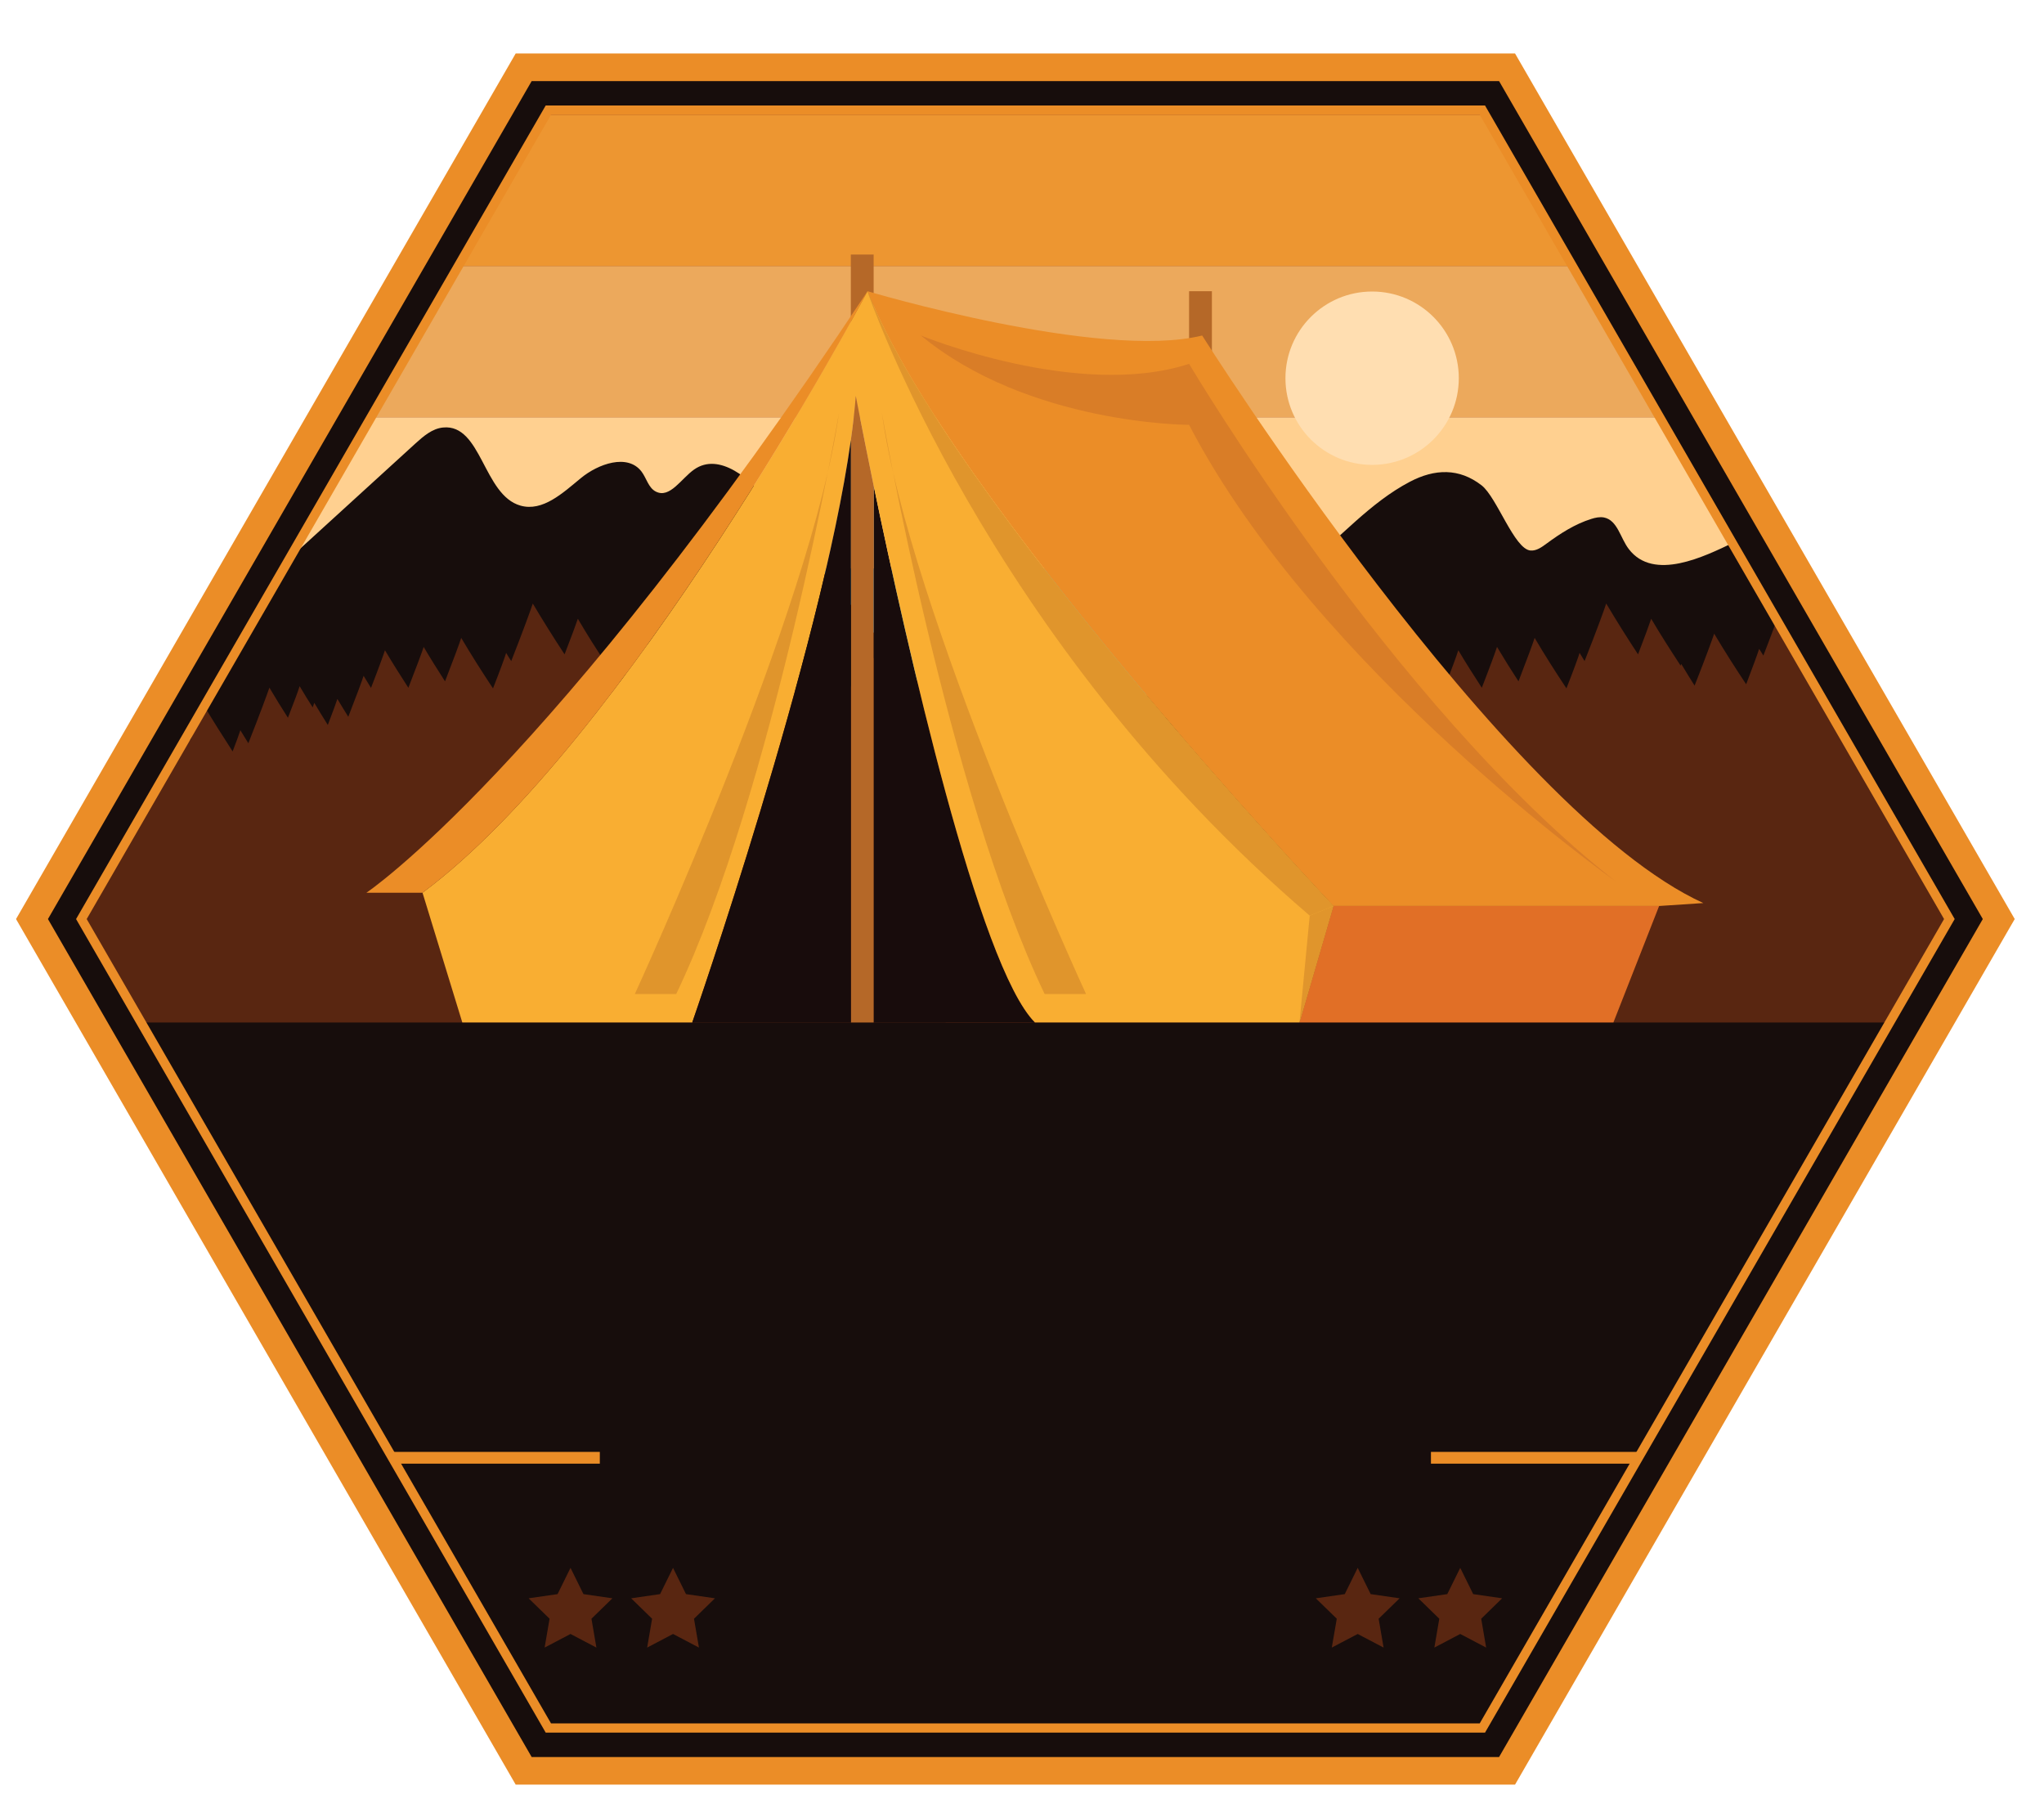 <?xml version="1.0" encoding="utf-8"?>
<!-- Generator: Adobe Illustrator 16.0.0, SVG Export Plug-In . SVG Version: 6.00 Build 0)  -->
<!DOCTYPE svg PUBLIC "-//W3C//DTD SVG 1.1//EN" "http://www.w3.org/Graphics/SVG/1.1/DTD/svg11.dtd">
<svg version="1.1" id="Layer_1" xmlns="http://www.w3.org/2000/svg" xmlns:xlink="http://www.w3.org/1999/xlink" x="0px" y="0px"
	 width="127.56px" height="113.39px" viewBox="0 0 127.56 113.39" enable-background="new 0 0 127.56 113.39" xml:space="preserve">
<g>
	<path fill="#1D1D1B" d="M289.242,417.527c4.457-1.667,9.277-2.583,14.311-2.583c15.716,0,29.387,8.901,36.255,21.924
		c0.417-0.021,0.86-0.036,1.339-0.036c0.504,0,0.986,0.018,1.456,0.045c-7.069-14.443-21.916-24.416-39.05-24.416
		c-5.563,0-10.875,1.062-15.766,2.973C288.234,416.185,288.721,416.881,289.242,417.527"/>
	<path fill="#1D1D1B" d="M277.533,487.535c-9.125-7.52-14.951-18.902-14.951-31.622c0-2.524,0.242-4.993,0.682-7.394
		c-0.664-1.29-1.21-2.612-1.65-3.957c-0.979,3.621-1.515,7.424-1.515,11.351c0,13.832,6.505,26.165,16.608,34.129
		C276.969,489.212,277.246,488.375,277.533,487.535"/>
	<path fill="#1D1D1B" d="M342.854,444.37c1.078,3.663,1.666,7.535,1.666,11.543c0,22.59-18.377,40.968-40.967,40.968
		c-6.063,0-11.816-1.332-16.998-3.705c-0.719,0.547-1.425,1.129-2.115,1.748c5.77,2.84,12.258,4.44,19.113,4.44
		c23.959,0,43.45-19.492,43.45-43.451c0-4.294-0.634-8.44-1.801-12.36C344.352,443.771,343.568,444.043,342.854,444.37"/>
	<path fill="#1D1D1B" d="M348.953,441.12c-19.861,1.136-13.035,22.086-29.793,35.433c-10.145,8.074-31.863,5.847-43.453,26.381
		c0.776-8.691,6.791-26.189,12.918-32.862c5.523,0.043,9.386,3.172,9.621,3.364c-5.996-9.038-22.601-10.986-31.074-22.178
		c-9.422-12.447-3.891-28.945,0.467-36.623c3.531,9.285,9.154,15.275,15.263,19.807c14.812,10.992,32.466,13.377,30.05,33.265
		c7.449-9.856,2.639-26.226,2.639-26.226s4.426-5.667,10.943-6.672c6.518-1.006,11.043,4.139,11.043,4.139
		S345.851,437.6,348.953,441.12"/>
	<path fill="#1D1D1B" d="M310.232,436.595c-7.139-11.099-22.004-10.372-26.25-25.375c0,0-4.174,8.045-3.381,16.138
		c1.52,2.226,3.108,3.762,4.883,5.174c15.727,12.519,32.277,15.312,27.468,35.175C312.952,467.706,318.793,449.898,310.232,436.595"
		/>
</g>
<polygon fill="#170D0C" points="94.051,4.198 32.682,4.198 1.997,57.346 32.682,110.494 94.051,110.494 124.736,57.346 "/>
<path fill="#EB8D27" d="M94.549,111.356H32.183L1,57.346l31.183-54.01h62.366l31.184,54.01l-0.25,0.431L94.549,111.356z
	 M33.179,109.632h60.374l30.188-52.286L93.553,5.061H33.179L2.992,57.346L33.179,109.632z"/>
<path fill="#944521" d="M108.111,33.888c-1.715,0.815-4.91,2.41-6.461,0.371c-0.531-0.687-0.701-1.801-1.553-1.971
	c-0.262-0.049-0.535,0.012-0.791,0.091c-1.01,0.316-1.922,0.9-2.781,1.533c-0.305,0.225-0.639,0.469-1.01,0.438
	c-1.012-0.085-2.094-3.317-3.051-4.065c-1.398-1.089-2.926-1.041-4.477-0.225c-2.479,1.301-4.354,3.499-6.514,5.233
	c-2.928,2.349-5.764,4.814-8.502,7.376c-0.316,0.298-0.645,0.597-0.98,0.895c-0.242,0.214-0.486,0.426-0.736,0.64
	c-0.484,0.401-0.979,0.796-1.49,1.162c-0.207,0.146-0.414,0.286-0.621,0.426c-0.615,0.401-1.236,0.761-1.873,1.047
	c-0.195,0.085-0.385,0.164-0.578,0.238h-0.008c-0.42,0.158-0.838,0.286-1.266,0.365c-0.821,0.17-1.643,0.183-2.464-0.013
	c-0.305-0.067-0.603-0.158-0.907-0.286c-1.472-0.614-2.58-1.856-3.626-3.061c-0.219-0.256-0.445-0.512-0.657-0.772
	c-0.438-0.5-0.864-0.999-1.284-1.504c-2.891-3.402-5.703-6.877-8.441-10.413c-1.169-1.509-3.152-3.194-4.717-2.099
	c-0.81,0.565-1.515,1.826-2.392,1.381c-0.462-0.23-0.583-0.833-0.895-1.248c-0.864-1.138-2.702-0.492-3.803,0.42
	c-1.108,0.913-2.368,2.093-3.749,1.704c-2.326-0.651-2.429-5.111-4.832-4.875c-0.682,0.067-1.229,0.548-1.735,1.004
	c-2.61,2.386-5.227,4.766-7.837,7.152l5.075-8.795l5.454-9.439l5.445-9.439l0.171-0.292h58.284l0.172,0.292l5.445,9.439l5.453,9.439
	l4.523,7.833L108.111,33.888z"/>
<polygon fill="#3CC1CD" points="121.654,57.349 117.928,63.8 8.804,63.8 5.079,57.349 6.808,54.355 119.926,54.355 "/>
<polygon fill="#39B4C6" points="119.926,54.355 6.808,54.355 12.255,44.915 114.479,44.915 "/>
<polygon fill="#3DA4C3" points="114.479,44.915 12.254,44.915 17.707,35.476 109.025,35.476 "/>
<polygon fill="#FFD090" points="109.025,35.476 17.708,35.476 23.154,26.037 103.578,26.037 "/>
<polygon fill="#ECA95C" points="103.578,26.037 23.154,26.037 28.608,16.598 98.125,16.598 "/>
<polygon fill="#ED9631" points="98.125,16.598 28.608,16.598 34.053,7.159 92.68,7.159 "/>
<path fill="#170D0C" d="M121.654,57.349l-3.727,6.451l-10.801,18.708l-14.619,25.316H34.224L22.285,87.139L8.804,63.8l-3.725-6.451
	l1.729-2.994l4.881-8.454l0.566-0.986l0.31-0.529c0-0.007,0.006-0.013,0.006-0.019l0.178-0.311l4.959-8.581l0.372-0.646
	c2.61-2.385,5.228-4.765,7.838-7.15c0.505-0.457,1.053-0.938,1.734-1.004c2.404-0.237,2.507,4.224,4.833,4.875
	c1.381,0.39,2.641-0.791,3.749-1.704c1.101-0.913,2.938-1.558,3.803-0.42c0.311,0.414,0.432,1.017,0.894,1.248
	c0.876,0.445,1.583-0.816,2.392-1.381c1.564-1.095,3.548,0.59,4.716,2.099c2.738,3.536,5.551,7.012,8.442,10.414
	c0.419,0.505,0.845,1.004,1.284,1.503c0.213,0.261,0.438,0.517,0.657,0.773c1.047,1.205,2.153,2.447,3.627,3.061
	c0.304,0.128,0.603,0.219,0.907,0.287c0.821,0.194,1.644,0.182,2.463,0.012c0.426-0.08,0.846-0.208,1.268-0.365h0.006
	c0.193-0.074,0.383-0.153,0.578-0.238c0.639-0.286,1.258-0.646,1.873-1.047c0.207-0.14,0.414-0.28,0.621-0.426
	c0.512-0.365,1.006-0.76,1.49-1.162c0.25-0.213,0.494-0.426,0.736-0.64c0.336-0.298,0.664-0.597,0.98-0.895
	c2.74-2.562,5.574-5.027,8.502-7.376c2.16-1.734,4.033-3.932,6.512-5.233c1.553-0.816,3.08-0.864,4.479,0.225
	c0.957,0.748,2.039,3.98,3.051,4.065c0.371,0.031,0.705-0.213,1.01-0.438c0.859-0.633,1.771-1.217,2.781-1.533
	c0.254-0.08,0.529-0.141,0.791-0.091c0.852,0.17,1.021,1.284,1.551,1.971c1.553,2.039,4.748,0.444,6.465-0.371l0.438,0.766
	c0.158,0.274,0.316,0.548,0.475,0.822l1.861,3.219l3.592,6.22l5.447,9.44L121.654,57.349z"/>
<path fill="#592611" d="M65.146,59.289h-3.621c0.59,0.847,1.74,2.935,2.836,4.512H8.805l-3.726-6.452l1.729-2.994l4.881-8.454
	c0.06,0.103,0.128,0.2,0.194,0.304c0.298-0.785,0.536-1.412,0.683-1.82c0-0.006,0.004-0.012,0.004-0.018
	c0.062-0.17,0.11-0.304,0.134-0.383c0.013,0.024,0.031,0.049,0.043,0.072c0.566,0.95,1.163,1.894,1.771,2.83
	c0.256-0.669,0.426-1.137,0.482-1.32c0.164,0.273,0.334,0.542,0.499,0.809c0.706-1.789,1.192-3.104,1.313-3.468
	c0.371,0.633,0.761,1.26,1.157,1.88c0.396-1.01,0.658-1.734,0.73-1.972c0.261,0.444,0.535,0.888,0.815,1.326
	c0.043-0.121,0.079-0.219,0.098-0.285c0.274,0.462,0.56,0.924,0.845,1.38c0.317-0.827,0.53-1.417,0.597-1.625
	c0.219,0.372,0.45,0.738,0.681,1.115c0.511-1.315,0.87-2.276,0.955-2.557c0.153,0.25,0.311,0.506,0.463,0.754
	c0.469-1.205,0.779-2.063,0.871-2.349c0.468,0.791,0.961,1.57,1.46,2.342c0.511-1.307,0.864-2.263,0.956-2.549
	c0.426,0.724,0.876,1.436,1.333,2.148c0.541-1.394,0.913-2.404,1.01-2.713c0.627,1.064,1.296,2.117,1.984,3.152
	c0.444-1.132,0.736-1.935,0.821-2.215c0.103,0.177,0.207,0.347,0.317,0.511c0.724-1.844,1.223-3.212,1.345-3.59
	c0.633,1.065,1.295,2.124,1.984,3.17c0.438-1.138,0.742-1.954,0.828-2.222c0.578,0.993,1.198,1.96,1.838,2.928
	c0.013-0.042,0.024-0.079,0.037-0.109c0.267,0.456,0.554,0.906,0.833,1.357c0.657-1.675,1.107-2.891,1.217-3.244
	c0.633,1.065,1.308,2.117,1.996,3.158c0.433-1.125,0.724-1.941,0.81-2.209c0.085,0.14,0.183,0.274,0.268,0.42
	c0.584-1.516,0.992-2.61,1.096-2.939c0.62,1.064,1.296,2.124,1.984,3.17c0.432-1.138,0.736-1.954,0.822-2.222
	c0.968,1.65,2.014,3.269,3.128,4.857c0.358-0.938,0.603-1.601,0.675-1.832c0.53,0.894,1.09,1.777,1.668,2.653
	c0.365-0.95,0.608-1.631,0.682-1.856c0.072,0.122,0.151,0.231,0.224,0.354c0.488-1.266,0.828-2.191,0.919-2.465
	c0.524,0.895,1.083,1.783,1.661,2.659c0.244-0.633,0.438-1.144,0.561-1.485c0.061-0.17,0.104-0.304,0.127-0.376
	c0.373,0.632,0.755,1.259,1.157,1.88c1.338,2.1,2.817,4.132,4.443,6.085c0.078,0.104,0.157,0.201,0.243,0.298
	c0.505,0.602,1.796,3,3.018,4.753h-3.414c0.024,0.03,0.049,0.06,0.073,0.091C62.633,55.133,63.923,57.531,65.146,59.289"/>
<path fill="#592611" d="M121.654,57.349l-3.727,6.451H59.006c0.706-1.619,1.357-3.202,1.875-4.511h-1.09
	c0.773-1.758,1.473-3.475,2.009-4.843h-1.693c0.816-1.844,1.552-3.652,2.1-5.052c0.322-0.822,0.578-1.497,0.749-1.965
	c0.103-0.287,0.17-0.487,0.206-0.598c0.092,0.159,0.188,0.311,0.28,0.463c0.371-0.98,0.626-1.673,0.706-1.923
	c0.413,0.694,0.834,1.381,1.271,2.07c0.232,0.365,0.471,0.73,0.713,1.095c0.225-0.584,0.414-1.077,0.555-1.46h0.006
	c0.133-0.365,0.217-0.633,0.26-0.767c0.105,0.177,0.207,0.353,0.318,0.529c0.291,0.487,0.596,0.974,0.906,1.455
	c0.4-1.01,0.734-1.881,0.967-2.501c0.164-0.451,0.281-0.767,0.328-0.913c0.098,0.165,0.195,0.328,0.293,0.486
	c0.207,0.348,0.426,0.693,0.641,1.035c0.344-0.87,0.631-1.619,0.85-2.197c0.213-0.584,0.359-0.986,0.422-1.169
	c0.102,0.177,0.207,0.353,0.314,0.529c0.471,0.792,0.969,1.576,1.48,2.355c0.193-0.517,0.328-0.882,0.375-1.041
	c0.063,0.11,0.131,0.212,0.189,0.316c0.227-0.603,0.379-1.028,0.443-1.21c0.41,0.699,0.842,1.393,1.273,2.074
	c0.615-1.551,1.035-2.689,1.139-3.024c0.633,1.078,1.291,2.13,1.984,3.17c0.43-1.137,0.736-1.954,0.82-2.221
	c0.578,0.973,1.188,1.941,1.814,2.902c0.25-0.669,0.42-1.137,0.48-1.32c0.158,0.273,0.33,0.542,0.498,0.809
	c0.707-1.789,1.193-3.104,1.316-3.468c0.371,0.633,0.76,1.26,1.154,1.88c0.391-1.01,0.652-1.734,0.73-1.971
	c0.262,0.444,0.535,0.888,0.816,1.326c0.043-0.121,0.072-0.219,0.098-0.286c0.275,0.462,0.555,0.925,0.846,1.381
	c0.316-0.827,0.529-1.417,0.59-1.625c0.225,0.372,0.457,0.737,0.682,1.115c0.518-1.315,0.871-2.276,0.961-2.557
	c0.148,0.25,0.305,0.505,0.463,0.754c0.463-1.205,0.781-2.063,0.865-2.349c0.469,0.791,0.967,1.57,1.467,2.342
	c0.51-1.307,0.857-2.263,0.949-2.549c0.432,0.725,0.877,1.437,1.34,2.148c0.539-1.394,0.912-2.404,1.008-2.713
	c0.623,1.064,1.299,2.117,1.984,3.152c0.445-1.132,0.738-1.935,0.822-2.215c0.104,0.177,0.207,0.347,0.311,0.511
	c0.73-1.844,1.229-3.213,1.35-3.59c0.633,1.064,1.297,2.124,1.986,3.17c0.438-1.137,0.734-1.954,0.82-2.222
	c0.584,0.992,1.205,1.96,1.838,2.928c0.018-0.042,0.031-0.079,0.037-0.109c0.268,0.456,0.555,0.906,0.834,1.356
	c0.662-1.674,1.107-2.89,1.223-3.243c0.633,1.065,1.303,2.117,1.996,3.158c0.432-1.125,0.725-1.941,0.809-2.209
	c0.086,0.14,0.184,0.274,0.264,0.42c0.359-0.919,0.645-1.686,0.838-2.215l3.592,6.22l5.447,9.44L121.654,57.349z"/>
<path fill="#944521" d="M108.551,34.654l-0.439-0.766c0.008,0,0.014-0.007,0.02-0.007C108.264,34.143,108.404,34.399,108.551,34.654
	"/>
<path fill="#EB8D27" d="M92.676,108.111h-58.62l-0.082-0.144L4.747,57.346l0.083-0.143L34.056,6.581h58.62l0.082,0.144
	l29.229,50.621l-0.084,0.144L92.676,108.111z M34.389,107.536h57.955l28.979-50.19L92.344,7.156H34.389L5.411,57.346L34.389,107.536
	z"/>
<rect x="53.097" y="15.883" fill="#B56828" width="1.424" height="6.819"/>
<rect x="74.207" y="18.171" fill="#B56828" width="1.424" height="6.819"/>
<path fill="#EB8D27" d="M106.299,56.348l-2.758,0.183H83.215c0,0-23.965-25.341-29.053-38.322c-0.005-0.012-0.012-0.024-0.018-0.037
	c0,0,14.534,4.328,20.88,2.763C75.023,20.934,93.793,50.646,106.299,56.348"/>
<polygon fill="#E16F26" points="103.541,56.53 100.688,63.798 81.098,63.798 83.215,56.53 "/>
<path fill="#180C0C" d="M64.587,63.798H54.521V30.294C56.584,40.238,61.087,60.299,64.587,63.798"/>
<path fill="#F9AE32" d="M54.144,18.171c5.063,12.97,29.071,38.359,29.071,38.359l-2.117,7.268h-16.51
	c-3.5-3.5-8.003-23.56-10.067-33.503c-0.693-3.377-1.113-5.593-1.113-5.593c-0.068,0.864-0.17,1.795-0.311,2.781
	c-1.856,13.219-9.896,36.315-9.896,36.315H28.851l-2.483-8.095c12.774-9.494,27.313-36.668,27.763-37.513
	C54.138,18.184,54.138,18.178,54.144,18.171"/>
<path fill="#B56828" d="M53.407,24.702c0,0,0.42,2.215,1.113,5.593v33.503h-1.417V27.483h-0.007
	C53.237,26.497,53.339,25.566,53.407,24.702"/>
<path fill="#180C0C" d="M53.103,27.483v36.315h-9.902c0,0,8.04-23.096,9.895-36.315H53.103z"/>
<path fill="#EB8D27" d="M22.868,55.703c0,0,11.362-7.596,31.263-37.513c-0.45,0.845-14.989,28.019-27.763,37.513H22.868z"/>
<path fill="#D97D27" d="M74.207,22.703c0,0,12.715,21.419,26.609,32.281c0,0-18.676-13.209-26.609-28.475c0,0-9.988,0-16.741-5.578
	C57.466,20.931,67.268,24.963,74.207,22.703"/>
<path fill="#E0952C" d="M83.215,56.53l-1.479,0.603C61.513,39.837,54.131,18.19,54.131,18.19l0.031,0.018
	C59.25,31.189,83.215,56.53,83.215,56.53"/>
<polygon fill="#E0952C" points="81.736,57.133 81.098,63.798 83.215,56.53 "/>
<path fill="#E0952C" d="M52.36,25.755c0,0-4.1,23.615-10.159,36.269h-2.584C39.617,62.023,50.667,38.053,52.36,25.755"/>
<path fill="#E0952C" d="M55.033,25.755c0,0,4.099,23.615,10.16,36.269h2.584C67.777,62.023,56.726,38.053,55.033,25.755"/>
<rect x="89.301" y="90.594" fill="#EB8D27" width="12.859" height="0.734"/>
<rect x="24.572" y="90.594" fill="#EB8D27" width="12.861" height="0.734"/>
<path fill="#FFDEB1" d="M91.039,23.598c0,2.988-2.422,5.409-5.408,5.409c-2.988,0-5.41-2.421-5.41-5.409
	c0-2.986,2.422-5.408,5.41-5.408C88.617,18.19,91.039,20.612,91.039,23.598"/>
<polygon fill="#592611" points="35.604,97.829 36.412,99.468 38.219,99.729 36.911,101.004 37.22,102.804 35.604,101.955 
	33.988,102.804 34.297,101.004 32.989,99.729 34.796,99.468 "/>
<polygon fill="#592611" points="42.002,97.829 42.811,99.468 44.618,99.729 43.31,101.004 43.619,102.804 42.002,101.955 
	40.387,102.804 40.696,101.004 39.388,99.729 41.194,99.468 "/>
<polygon fill="#592611" points="91.129,97.829 90.32,99.468 88.514,99.729 89.822,101.004 89.514,102.804 91.129,101.955 
	92.746,102.804 92.438,101.004 93.744,99.729 91.938,99.468 "/>
<polygon fill="#592611" points="84.73,97.829 83.922,99.468 82.115,99.729 83.424,101.004 83.113,102.804 84.73,101.955 
	86.346,102.804 86.037,101.004 87.346,99.729 85.539,99.468 "/>
</svg>
